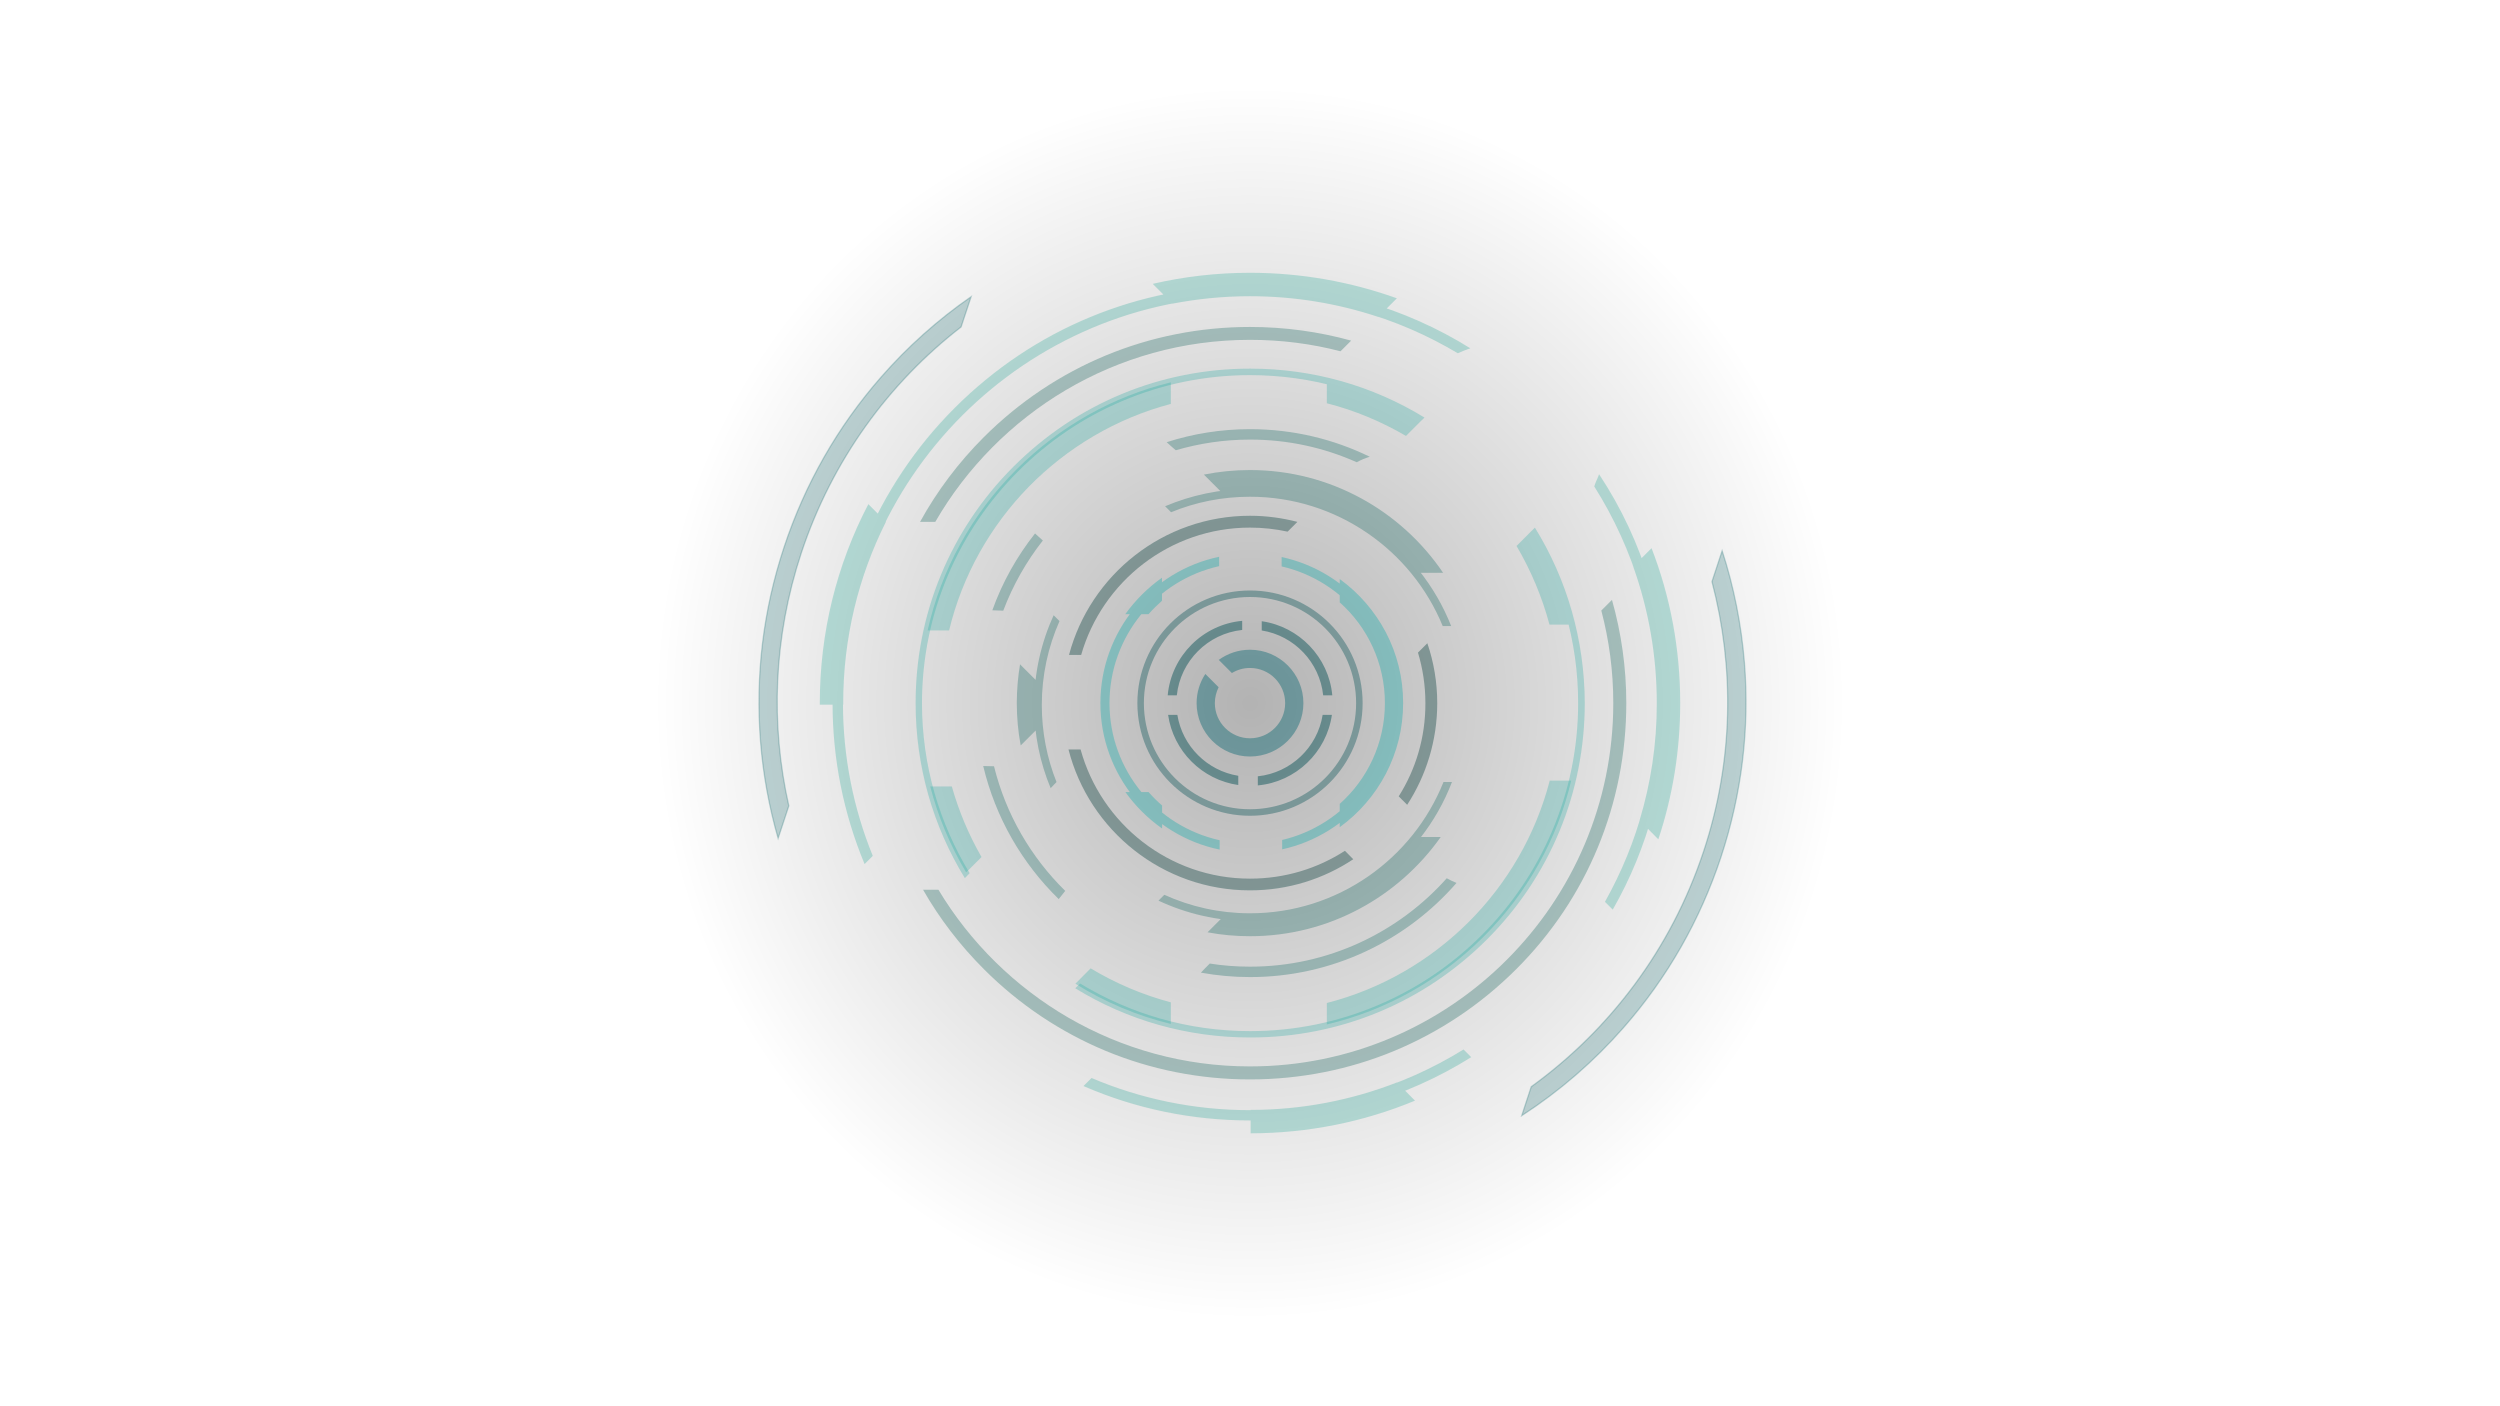<?xml version="1.0" encoding="utf-8"?>
<!-- Generator: Adobe Illustrator 21.1.0, SVG Export Plug-In . SVG Version: 6.00 Build 0)  -->
<svg version="1.1" id="Layer_1" xmlns="http://www.w3.org/2000/svg" xmlns:xlink="http://www.w3.org/1999/xlink" x="0px" y="0px"
	 viewBox="0 0 1920 1080" style="enable-background:new 0 0 1920 1080;" xml:space="preserve">
<style type="text/css">
	.st0{fill:#30A1AD;opacity:0.5;}
	.st1{fill:#18777C;opacity:0.5;}
	.st2{fill:none;stroke:#18777C;stroke-width:5;stroke-miterlimit:10;opacity:0.4;}
	.st3{fill:#2BE0E0;opacity:0.4;}
	.st4{fill:#175957;opacity:0.4;}
	.st5{fill:#4B9B97;opacity:0.4;}
	.st6{fill:#30C6BB;opacity:0.3;}
	.st7{fill:#106B62;opacity:0.3;}
	.st8{fill:#09AF9B;opacity:0.25;}
	.st9{fill:#116C70;stroke:#116C70;stroke-miterlimit:10;opacity:0.25;}
	.st13{fill:url(#SVGID_1_);}
</style>
	<defs>
		<style>
			@-webkit-keyframes dash {
				from {
					transform:rotate(0deg);				}
				to {
					transform:rotate(360deg);	
				}
			}
			@-webkit-keyframes fadein7 {
				from {
					opacity:0;				}
				to {
					opacity:0.7;	
				}
			}
			@-webkit-keyframes fadein6 {
				from {
					opacity:0;				}
				to {
					opacity:0.6;	
				}
			}
			@-webkit-keyframes fadein5 {
				from {
					opacity:0;				}
				to {
					opacity:0.5;	
				}
			}
			@-webkit-keyframes fadein4 {
				from {
					opacity:0;				}
				to {
					opacity:0.4;	
				}
			}
			@-webkit-keyframes fadein3 {
				from {
					opacity:0;				}
				to {
					opacity:0.3;	
				}
			}
			@-webkit-keyframes dash1 {
				from {
					transform:rotate(0deg);				}
				to {
					transform:rotate(-360deg);	
				}
			}
			.st0 {
				-webkit-animation: dash 15s linear forwards;
				-o-animation: dash 15s linear forwards;
				animation:dash 15s linear forward;
				animation-iteration-count: infinite;
				transform-origin:50% 50%;
			}
			.st1 {
				-webkit-animation: dash1 15s linear forwards;
				-o-animation: dash1 15s linear forwards;
				animation:dash1 15s linear forward;
				animation-iteration-count: infinite;
				transform-origin:50% 50%;
			}
			.st2 {
				-webkit-animation: dash 15s linear forwards;
				-o-animation: dash 15s linear forwards;
				animation:dash 15s linear forward;
				animation-iteration-count: infinite;
				transform-origin:50% 50%;
			}
			.st3 {
				-webkit-animation: dash1 18s linear forwards;
				-o-animation: dash1 18s linear forwards;
				animation:dash1 18s linear forward;
				animation-iteration-count: infinite;
				transform-origin:50% 50%;
			}
			.st4 {
				-webkit-animation: dash 19s linear forwards;
				-o-animation: dash 19s linear forwards;
				animation:dash 19s linear forward;
				animation-iteration-count: infinite;
				transform-origin:50% 50%;
			}
			.st5 {
				-webkit-animation: dash1 19s linear forwards;
				-o-animation: dash1 19s linear forwards;
				animation:dash1 19s linear forward;
				animation-iteration-count: infinite;
				transform-origin:50% 50%;
			}
			.st6 {
				-webkit-animation: dash 20s linear forwards;
				-o-animation: dash 20s linear forwards;
				animation:dash 20s linear forward;
				animation-iteration-count: infinite;
				transform-origin:50% 50%;
			}
			.st7 {
				-webkit-animation: dash1 20s linear forwards;
				-o-animation: dash1 20s linear forwards;
				animation:dash1 20s linear forward;
				animation-iteration-count: infinite;
				transform-origin:50% 50%;
			}
			.st8 {
				-webkit-animation: dash 21s linear forwards;
				-o-animation: dash 21s linear forwards;
				animation:dash 21s linear forward;
				animation-iteration-count: infinite;
				transform-origin:50% 50%;
			}
			.st9 {
				-webkit-animation: dash1 23s linear forwards;
				-o-animation: dash1 23s linear forwards;
				animation:dash1 23s linear forward;
				animation-iteration-count: infinite;
				transform-origin:50% 50%;
			}		
		</style>
	</defs>
<path class="st0" d="M960,499c-9,0-17.2,2.9-24,7.8c3.4,3.4,6.7,6.7,10.1,10.1c4.1-2.5,8.8-3.9,13.9-3.9c14.9,0,27,12.1,27,27
	s-12.1,27-27,27s-27-12.1-27-27c0-4.4,1.1-8.5,2.9-12.2l-10.2-10.2c-4.2,6.4-6.7,14.1-6.7,22.4c0,22.6,18.4,41,41,41s41-18.4,41-41
	S982.6,499,960,499z"/>

	<path class="st1" d="M904.2,549h-7.1c4,27.8,26,49.9,53.9,53.9v-7.1C927,591.9,908.1,573,904.2,549z M954,476.8c-30.3,2.8-54.4,27-57.2,57.2h7c2.8-26.4,23.8-47.4,50.2-50.2V476.8z M969,477.1v7.1c25,4,44.5,24.4,47.2,49.8h7C1020.5,504.8,997.8,481.2,969,477.1z M1015.8,549c-4,25-24.4,44.5-49.8,47.2v7c29.2-2.7,52.8-25.4,56.9-54.2H1015.8z"/>

	<circle class="st2" cx="960" cy="540" r="84"/>
	<path class="st3" d="M936.7,645.3c-48.3-10.7-84.6-53.8-84.6-105.3c0-51.4,36.1-94.4,84.2-105.2v-7.2
		c-52,10.9-91.2,57.2-91.2,112.4c0,55.4,39.4,101.7,91.6,112.5V645.3z M984.3,427.8v7.2c47.8,11,83.6,54,83.6,105.1c0,51-35.6,93.8-83.2,105v7.2c51.5-11.3,90.2-57.3,90.2-112.2
		C1074.8,485,1036,438.9,984.3,427.8z M882.1,471.7c3.2-3.7,6.7-7.1,10.3-10.3v-17.7c-10.9,7.7-20.4,17.2-28.2,28H882.1z M882.1,608.3h-17.8c7.7,10.8,17.3,20.3,28.2,28v-17.7C888.7,615.4,885.3,611.9,882.1,608.3z M1028.9,444.7v17.9c21.3,19,34.7,46.6,34.7,77.4c0,30.7-13.4,58.4-34.7,77.4v17.9
		c29.5-21.4,48.7-56.1,48.7-95.3C1077.7,500.8,1058.4,466.1,1028.9,444.7z"/>
	<path class="st4" d="M830.3,503.1c16.1-56.4,68.1-97.9,129.7-97.9c9.9,0,19.6,1.1,28.9,3.1c2.5-2.5,5-5,7.5-7.5
		c-11.6-3-23.8-4.7-36.4-4.7c-66.5,0-122.7,45.4-139,106.9h9.3V503.1z M1074.2,611.6c2.2,2.2,4.3,4.3,6.5,6.5c14.6-22.5,23.1-49.4,23.1-78.1c0-16.1-2.7-31.6-7.6-46
		c-2.4,2.4-4.8,4.8-7.2,7.2c3.7,12.3,5.7,25.3,5.7,38.8C1094.8,566.3,1087.3,590.9,1074.2,611.6z M1032.9,653.4c-21,13.6-46,21.4-72.9,21.4c-62,0-114.4-42.1-130.1-99.2h-9.3C836.5,637.8,893,683.8,960,683.8
		c29.3,0,56.6-8.8,79.3-23.9C1037.2,657.7,1035,655.6,1032.9,653.4z"/>
	<path class="st5" d="M797.7,524.5l-14.3-14.3c-1.6,9.7-2.5,19.6-2.5,29.7c0,11.1,1,22,3,32.6l14.1-14.1c-0.7-6.1-1.1-12.2-1.1-18.5
		C797,534.8,797.3,529.6,797.7,524.5z M1086.4,642.8c-29.9,36.7-75.5,60.2-126.4,60.2c-6.3,0-12.4-0.4-18.5-1.1L927.4,716c10.6,2,21.5,3,32.6,3
		c60.5,0,114-30.2,146.5-76.2H1086.4z M960,377c52.2,0,98.7,24.6,128.5,62.9h19.8c-32.2-47.6-86.7-78.9-148.3-78.9c-12.1,0-23.9,1.2-35.4,3.5
		c4.6,4.6,9.3,9.3,13.9,13.9C945.6,377.5,952.7,377,960,377z M899.4,393.4c18.7-7.7,39.1-11.9,60.6-11.9c66.7,0,124.1,41.1,148,99.3h6.5c-24.3-61.6-84.4-105.3-154.5-105.3
		c-23.1,0-45.1,4.8-65.2,13.3L899.4,393.4z M811.4,600.6c-7.3-18.3-11.3-38.3-11.3-59.2c0-22.9,4.9-44.7,13.6-64.4l-4.5-4.5c-9.6,21-15,44.4-15,69
		c0,22.6,4.5,44.1,12.7,63.8L811.4,600.6z M1108.6,600.6c-23.6,59-81.3,100.8-148.6,100.8c-23.5,0-45.7-5.1-65.8-14.2l-4.5,4.5
		c21.4,10,45.2,15.7,70.3,15.7c70.7,0,131.2-44.4,155.1-106.8H1108.6z"/>
	<path class="st5" d="M813.1,690.5c1.7-2.1,3.4-4.2,5-6.3c-26.3-25.8-45.6-58.8-54.7-95.7c-2.8-0.1-5.5-0.1-8.3-0.2
		C764.5,627.8,785,663.1,813.1,690.5z M1111.1,674.5c-37.1,41.6-91.1,67.9-151.1,67.9c-10.5,0-20.8-0.8-30.9-2.4c-2.3,2.3-4.6,4.6-6.8,7
		c12.2,2.2,24.8,3.4,37.7,3.4c63.2,0,120-28,158.6-72.3C1116.1,677.1,1113.6,675.9,1111.1,674.5z M794.9,409.7c-13.9,17.6-25.1,37.5-32.8,59c2.8,0.1,5.6,0.2,8.4,0.3c7.4-19.6,17.7-37.7,30.4-53.9
		C798.9,413.3,796.9,411.5,794.9,409.7z M960,329.6c-22.3,0-43.8,3.5-64,10c2.3,2.1,4.6,4.2,7,6.2c18.1-5.3,37.2-8.2,57-8.2c29.2,0,56.9,6.2,82,17.4
		c3.2-1.8,6.6-3.2,10-4.2C1024.2,337.2,993,329.6,960,329.6z"/>
	<path class="st6" d="M731,604h-16.6c6,23.2,15.3,45.4,27.6,66c3.9-3.9,7.9-7.9,11.8-11.8C744.1,641.3,736.4,623.1,731,604z M825.9,755.5c22.7,14.2,47.4,24.6,73.3,30.9v-16.6c-21.9-5.8-42.6-14.7-61.6-26.1
		C833.7,747.6,829.8,751.6,825.9,755.5z M1190.2,599.5c-21.6,83.5-87.6,149.4-171.2,170.8v16.5c45.2-10.7,86.7-33.8,120.4-67.4
		c33.6-33.6,56.6-74.9,67.3-119.9L1190.2,599.5L1190.2,599.5z M899.2,293.6c-44.5,10.9-85.4,33.8-118.6,67c-34.5,34.5-57.8,77.1-68.2,123.6h16.5
		c20.4-84.7,86.3-151.8,170.3-174V293.6z"/>
		<path class="st6" d="M1091.6,323c-22.5-13.7-47-23.8-72.6-29.8v16.5c21.6,5.5,42,14.1,60.8,25.1
			C1083.8,330.8,1087.7,326.9,1091.6,323z M1164.7,419.3c11,18.7,19.6,39,25.3,60.4h16.6c-6.2-25.5-16.3-49.8-30.1-72.2
			C1172.6,411.4,1168.6,415.3,1164.7,419.3z M744.7,670.6c-23.2-38.1-36.6-82.8-36.6-130.6c0-138.9,113-251.9,251.9-251.9c47.6,0,92.2,13.3,130.2,36.3
			c1.3-1.2,2.5-2.5,3.8-3.7c-39.9-24.5-85.9-37.6-133.9-37.6c-68.6,0-133.1,26.7-181.7,75.2c-48.5,48.5-75.2,113-75.2,181.7
			c0,48.2,13.2,94.3,37.8,134.4L744.7,670.6z M1178.8,405.2c-1.2,1.2-2.5,2.5-3.7,3.7c23.4,38.2,36.9,83.1,36.9,131.1c0,138.9-113,251.9-251.9,251.9
			c-47.8,0-92.5-13.4-130.6-36.6c-1.2,1.2-2.5,2.5-3.7,3.7c40,24.6,86.2,37.8,134.4,37.8c68.6,0,133.1-26.7,181.7-75.2
			c48.5-48.5,75.2-113,75.2-181.7C1216.9,491.6,1203.6,445.3,1178.8,405.2z"/>
	<path class="st7" d="M718.3,400.8C766.6,317.3,856.8,261,960,261c24,0,47.3,3,69.5,8.8l8.2-8.2c-25-6.9-51.1-10.5-77.7-10.5
		c-77.2,0-149.8,30.1-204.4,84.6c-19.6,19.6-36,41.5-49,65.1H718.3z M1238,460.7l-8.2,8.2c6,22.7,9.2,46.5,9.2,71.1c0,153.8-125.2,279-279,279c-101.5,0-190.5-54.5-239.3-135.7
		h-11.8c12.6,22.1,28.3,42.6,46.8,61.1C810.2,798.9,882.8,829,960,829s149.8-30.1,204.4-84.6S1249,617.2,1249,540
		C1249,512.8,1245.2,486.2,1238,460.7z"/>
	<path class="st8" d="M1259.2,630c4.8,4.9,9.6,9.7,14.4,14.6c11.1-33.3,16.8-68.5,16.8-104.6c0-41.4-7.5-81.6-22-119l-14.1,14.1
		c11.7,32.8,18.1,68.1,18.1,104.9C1272.5,571.3,1267.8,601.5,1259.2,630z M1072.9,831.3c-34.9,13.6-72.8,21.1-112.4,21.1v18c44-0.1,86.7-8.7,126.2-25.1
		C1082.2,840.7,1077.6,836,1072.9,831.3z M680.4,400.7l-13.5-13.5c-24.4,46.6-37.3,98.7-37.3,152.9c0,0.4,0,0.7,0,1.1h18c0-0.4,0-0.7,0-1.1
		C647.5,490,659.4,442.6,680.4,400.7z M960,209.5c-25.5,0-50.5,2.9-74.7,8.5c5.1,5.1,10.2,10.2,15.2,15.2c19.3-3.7,39.1-5.7,59.5-5.7
		c34.4,0,67.5,5.6,98.5,15.9l14.3-14.3C1037.1,216.3,999,209.5,960,209.5z M960,227.4c58.3,0,112.9,16,159.6,43.9c3.1-1.4,6.3-2.7,9.6-3.8c-50.3-31.4-108.5-48.2-169.2-48.2
		c-85.6,0-166.1,33.3-226.7,93.9c-60.5,60.5-93.9,141.1-93.9,226.7c0,43.2,8.5,85,24.6,123.7l6.3-6.3
		c-14.8-36.3-22.9-75.9-22.9-117.4C647.4,367.6,787.6,227.4,960,227.4z M1228.1,364.2c-0.8,2.1-1.6,4.2-2.6,6.2c-0.3,1.1-0.7,2.2-1.1,3.2c30.5,48.2,48.1,105.3,48.1,166.4
		c0,55.4-14.5,107.5-39.9,152.6l6,6c27.3-47.8,41.9-102.1,41.9-158.7C1280.6,476.6,1262.3,415.9,1228.1,364.2z M1124,806c-47.7,29.5-103.9,46.6-164,46.6c-43.1,0-84.3-8.8-121.7-24.7c-2.1,2.1-4.2,4.2-6.2,6.2
		c39.8,17.3,83.2,26.4,127.9,26.4c61,0,119.5-17,169.9-48.6L1124,806z"/>
<circle class="st9" cx="-222.9" cy="47.1" r="0"/>
	<path class="st9" d="M738.1,251.1l7.7-23.2c-25.4,17.6-48.5,38.2-69,61.6c-33.4,38.1-58.5,82.1-74.6,130.7s-22.1,98.8-18.1,149.4
		c2,25.3,6.6,50,13.5,74.2l8.2-24.9c-14.1-62.4-11.9-129.2,9.6-194.3C639.1,353.2,682.7,294,738.1,251.1z M1339.7,508.8c-2.4-29.3-8.1-58-17.1-85.8l-7.8,23.7c17.4,66,16.6,137.6-6.4,207.1
		c-25,75.5-72.4,137.4-132.4,180.8l-7.3,22.2c29.1-18.9,55.4-41.6,78.4-67.9c33.4-38.1,58.5-82.1,74.6-130.7
		C1337.7,609.6,1343.8,559.3,1339.7,508.8z"/>
<radialGradient id="SVGID_1_" cx="960.05" cy="540.05" r="457.513" gradientTransform="matrix(1 0 0 -1.035 0 1098.995)" gradientUnits="userSpaceOnUse">
	<stop  offset="0" style="stop-color:#000000;stop-opacity:0.3"/>
	<stop  offset="1" style="stop-color:#000000;stop-opacity:0"/>
</radialGradient>
<rect x="465.7" y="64.2" class="st13" width="988.6" height="951.5"/>
</svg>
